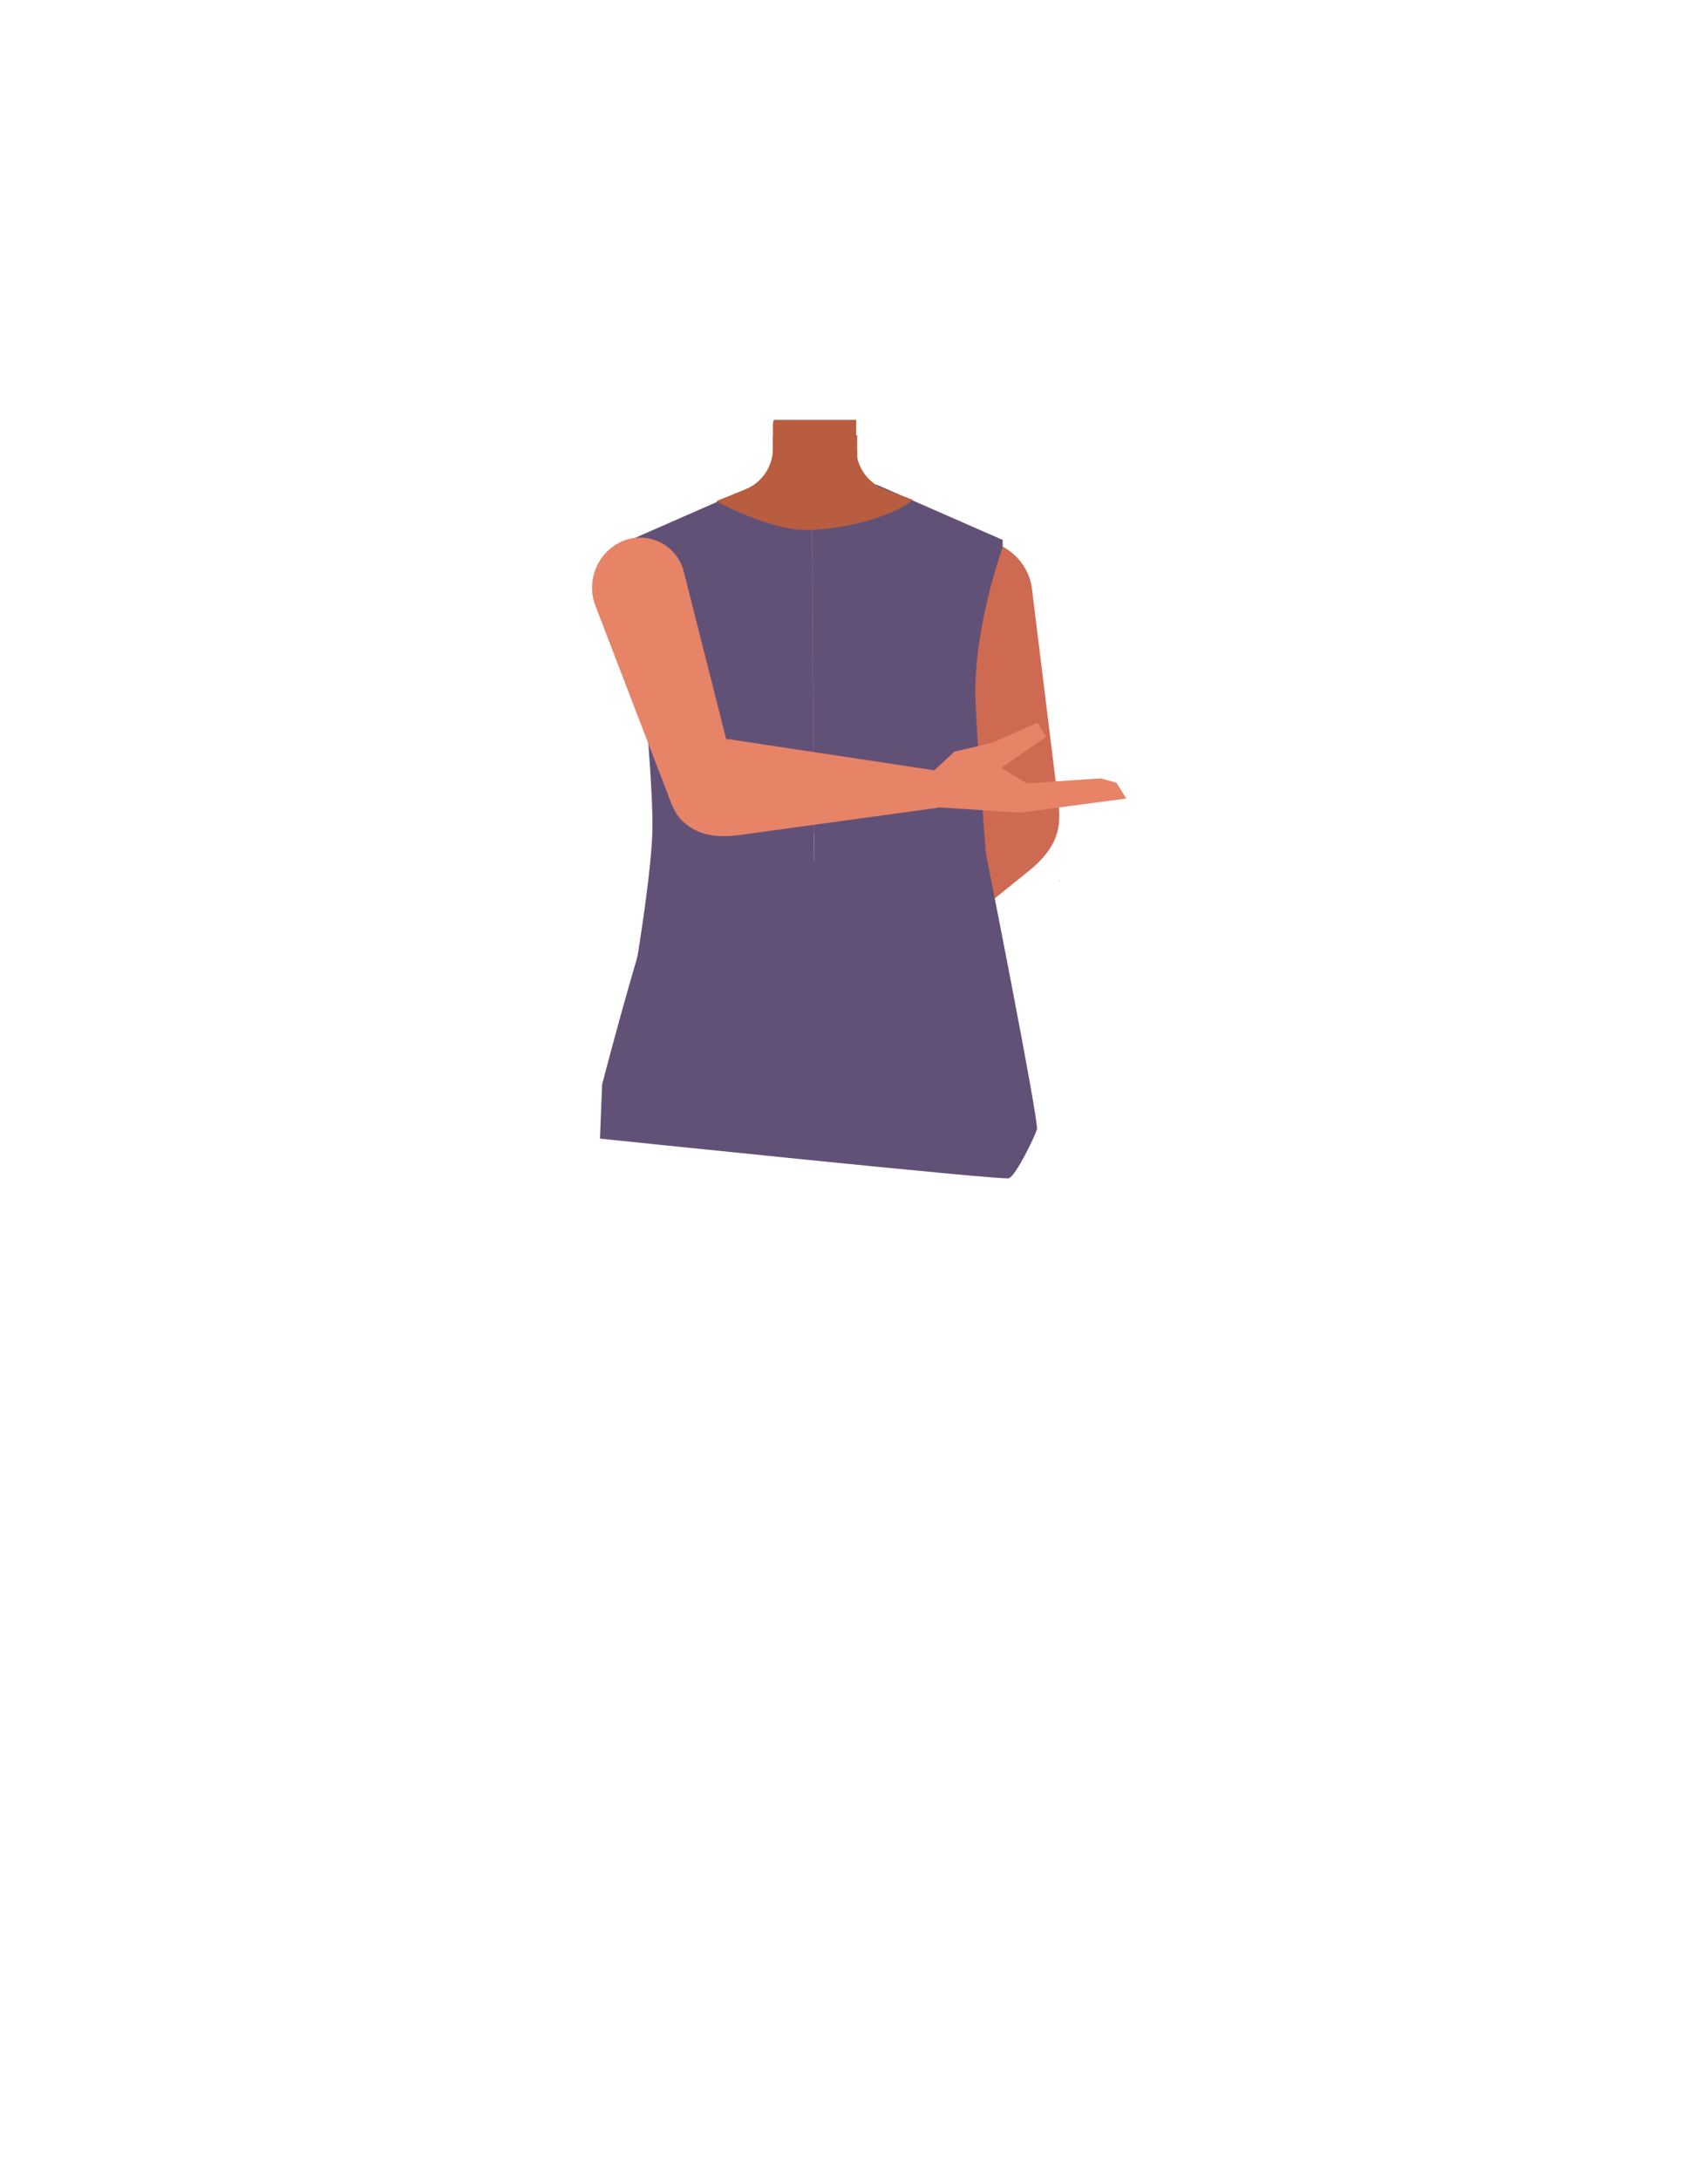<?xml version="1.0" encoding="utf-8"?>
<!-- Generator: Adobe Illustrator 26.0.1, SVG Export Plug-In . SVG Version: 6.00 Build 0)  -->
<svg version="1.1" id="Calque_1" xmlns="http://www.w3.org/2000/svg" xmlns:xlink="http://www.w3.org/1999/xlink" x="0px" y="0px"
	 viewBox="0 0 788 1005.1" style="enable-background:new 0 0 788 1005.1;" xml:space="preserve">
<style type="text/css">
	.st0{fill:#E78367;}
	.st1{fill:#B85D40;}
	.st2{fill:#CE6A52;}
	.st3{fill:#B55943;}
	.st4{clip-path:url(#SVGID_00000003103010435565921710000010500475592850275970_);}
	.st5{fill:#625177;}
	.st6{clip-path:url(#SVGID_00000011746274336776571150000017520760177341412521_);}
</style>
<g id="Calque_4">
	<path class="st0" d="M440.4,290.9l2.2,18.2l-21.1,75.3h-92.1l-22.5-75.6l2.6-18.7l-17-36.8l51.2-20.6c7.7-3.1,12.8-10.6,12.8-18.9
		v-12.8H395v12.5c0,8.5,5.3,16.1,13.3,19.1l51.4,18.9L440.4,290.9z"/>
	<path class="st1" d="M356.9,200.7h38.5v10.6l0,0c-8.6,11-14.3,15.8-20.9,15.8c-4.9,0-12.7-9.7-17.7-13.6l0.1-1.9V200.7z"/>
</g>
<g id="Calque_3">
	<path class="st0" d="M440.4,290.9l2.2,18.2l-21.1,75.3h-92.1l-22.5-75.6l2.6-18.7l-17-36.8l51.2-20.6c7.7-3.1,12.8-10.6,12.8-18.9
		v-12.8H395v12.5c0,8.5,5.3,16.1,13.3,19.1l51.4,18.9L440.4,290.9z"/>
	<path class="st1" d="M356.9,200.7h38.5v10.6l0,0c-8.6,11-14.3,15.8-20.9,15.8c-4.9,0-12.7-9.7-17.7-13.6l0.1-1.9V200.7z"/>
	<path class="st2" d="M488.3,370.5L488.3,370.5L488.3,370.5l-12.2-99.1l0,0c-1.6-12.6-12.8-22.5-25-22.1s-20.9,11.1-19.3,23.8
		c0,0.2,0,0.4,0.1,0.6c0,0,24.7,102,24.7,102c2.6,10.2,10.3,16.5,18,15.4C483.1,389.9,490.5,385.5,488.3,370.5z"/>
	<path class="st2" d="M482.2,364.6c-8.3-9-20.2-8.3-28.9,0.1c-0.2,0.2-3.7,4.3-3.7,4.3l-56.1,77.5c0,0-5.3,5.5,0.7,11.6
		c5.4,5.5,11.3-0.7,11.3-0.7l69-55.7c8-6.4,14.5-14.5,14.1-25C488.5,372.4,484.8,367.4,482.2,364.6z"/>
	<path class="st2" d="M489.2,406.2l-0.1-0.1c-0.2,0.1-0.4,0.2-0.6,0.4l-0.1,0.1L489.2,406.2z"/>
	<path class="st3" d="M357,207.5h38.4v9.9l0,0c-8.6,10.3-14.3,14.9-20.9,14.8c-4.9,0-12.6-9.1-17.6-12.8l0.1-1.8V207.5z"/>
	<g id="_Repetition_miroir_">
		<g>
			<defs>
				<polygon id="SVGID_1_" points="289.8,206.2 374.5,227 376.2,476.5 289.8,476.5 				"/>
			</defs>
			<clipPath id="SVGID_00000126311514462760942960000015012232097181423010_">
				<use xlink:href="#SVGID_1_"  style="overflow:visible;"/>
			</clipPath>
			<g style="clip-path:url(#SVGID_00000126311514462760942960000015012232097181423010_);">
				<path class="st5" d="M301,382c0.4-33.8-11.2-132.6-11.2-132.6l63.2-27.7l0.9-15.1l42.3-0.4l10.6,15l54,21.2l-33.4,103.4
					l-41.8,130.6l-95.9-9.6C289.8,466.9,300.7,406.4,301,382z"/>
			</g>
		</g>
	</g>
	<g id="_Repetition_miroir_2">
		<g>
			<defs>
				<polygon id="SVGID_00000178178784068794695280000000197288235261683388_" points="374.6,232.3 462.6,206.2 462.6,476.5 
					376.2,476.5 				"/>
			</defs>
			<clipPath id="SVGID_00000029757172294008788280000003768120518055219076_">
				<use xlink:href="#SVGID_00000178178784068794695280000000197288235261683388_"  style="overflow:visible;"/>
			</clipPath>
			<g style="clip-path:url(#SVGID_00000029757172294008788280000003768120518055219076_);">
				<path class="st5" d="M450,320.3c-0.4-33.8,13.6-70.9,13.6-70.9l-63.2-27.7l-0.9-15.1l-42.3-0.4l-10.6,15l-54,21.2l33.4,103.4
					l41.8,130.6l94.9,11.5C462.6,488,450.3,344.7,450,320.3z"/>
			</g>
		</g>
	</g>
	<path class="st0" d="M309.2,369.1L309.2,369.1L309.2,369.1l-34.5-89.8l0,0c-4.4-11.5,0.9-24.5,12.1-29.6c10.5-4.7,22.8,0,27.5,10.5
		c0.2,0.4,0.4,0.9,0.6,1.4c0.1,0.2,0.1,0.3,0.2,0.5c0,0,24.7,97.6,24.7,97.6c2.4,9.8-1.6,18.5-8.9,21
		C322.7,383.4,314.1,382.8,309.2,369.1z"/>
	<path class="st0" d="M310,363.1c-0.3-13.3,8.8-22,20.9-22.5c0.3,0,5.7,0.3,5.7,0.3l94.6,14.3c0,0,7.6,0,7.6,9.3
		c0,8.3-8.7,8.3-8.7,8.3l-88.7,12.2c-10.2,1.4-20.6,0.5-27.6-7.7C310.9,373.9,310,367.2,310,363.1z"/>
	<path class="st0" d="M335.2,392.7v-0.1l0.7-0.1h0.2L335.2,392.7z"/>
	<path class="st0" d="M429.5,356.6c0,0-6,14.8-1,15.3l1.8,0.2l40.4,2.6l48.9-6.5l-4.5-7.3l-7.3-2l-34.2,2.3l-11.6-7.2l20.6-14.2
		l-3.9-6.6l-20.7,9.2l-17.7,4.2L429.5,356.6z"/>
</g>
<path class="st5" d="M277.8,500c0,0,25-96.5,31-98s145.9-9.3,145.9-9.3s24.8,124.7,23.7,128.1c-1.1,3.5-9.8,21.5-13,22.5
	S276.8,525,276.8,525L277.8,500z"/>
<path class="st1" d="M421.2,230.5c-11.1,8.7-34,13.9-49.7,13.9c-11.1,0-29.6-7-41.1-13.3l13.4-5.4c7.7-3.1,12.8-10.6,12.8-18.9
	v-11.5l0.3-1.3l0.1-0.4h38v13c0,8.5,5.3,16.1,13.3,19.1L421.2,230.5z"/>
</svg>
